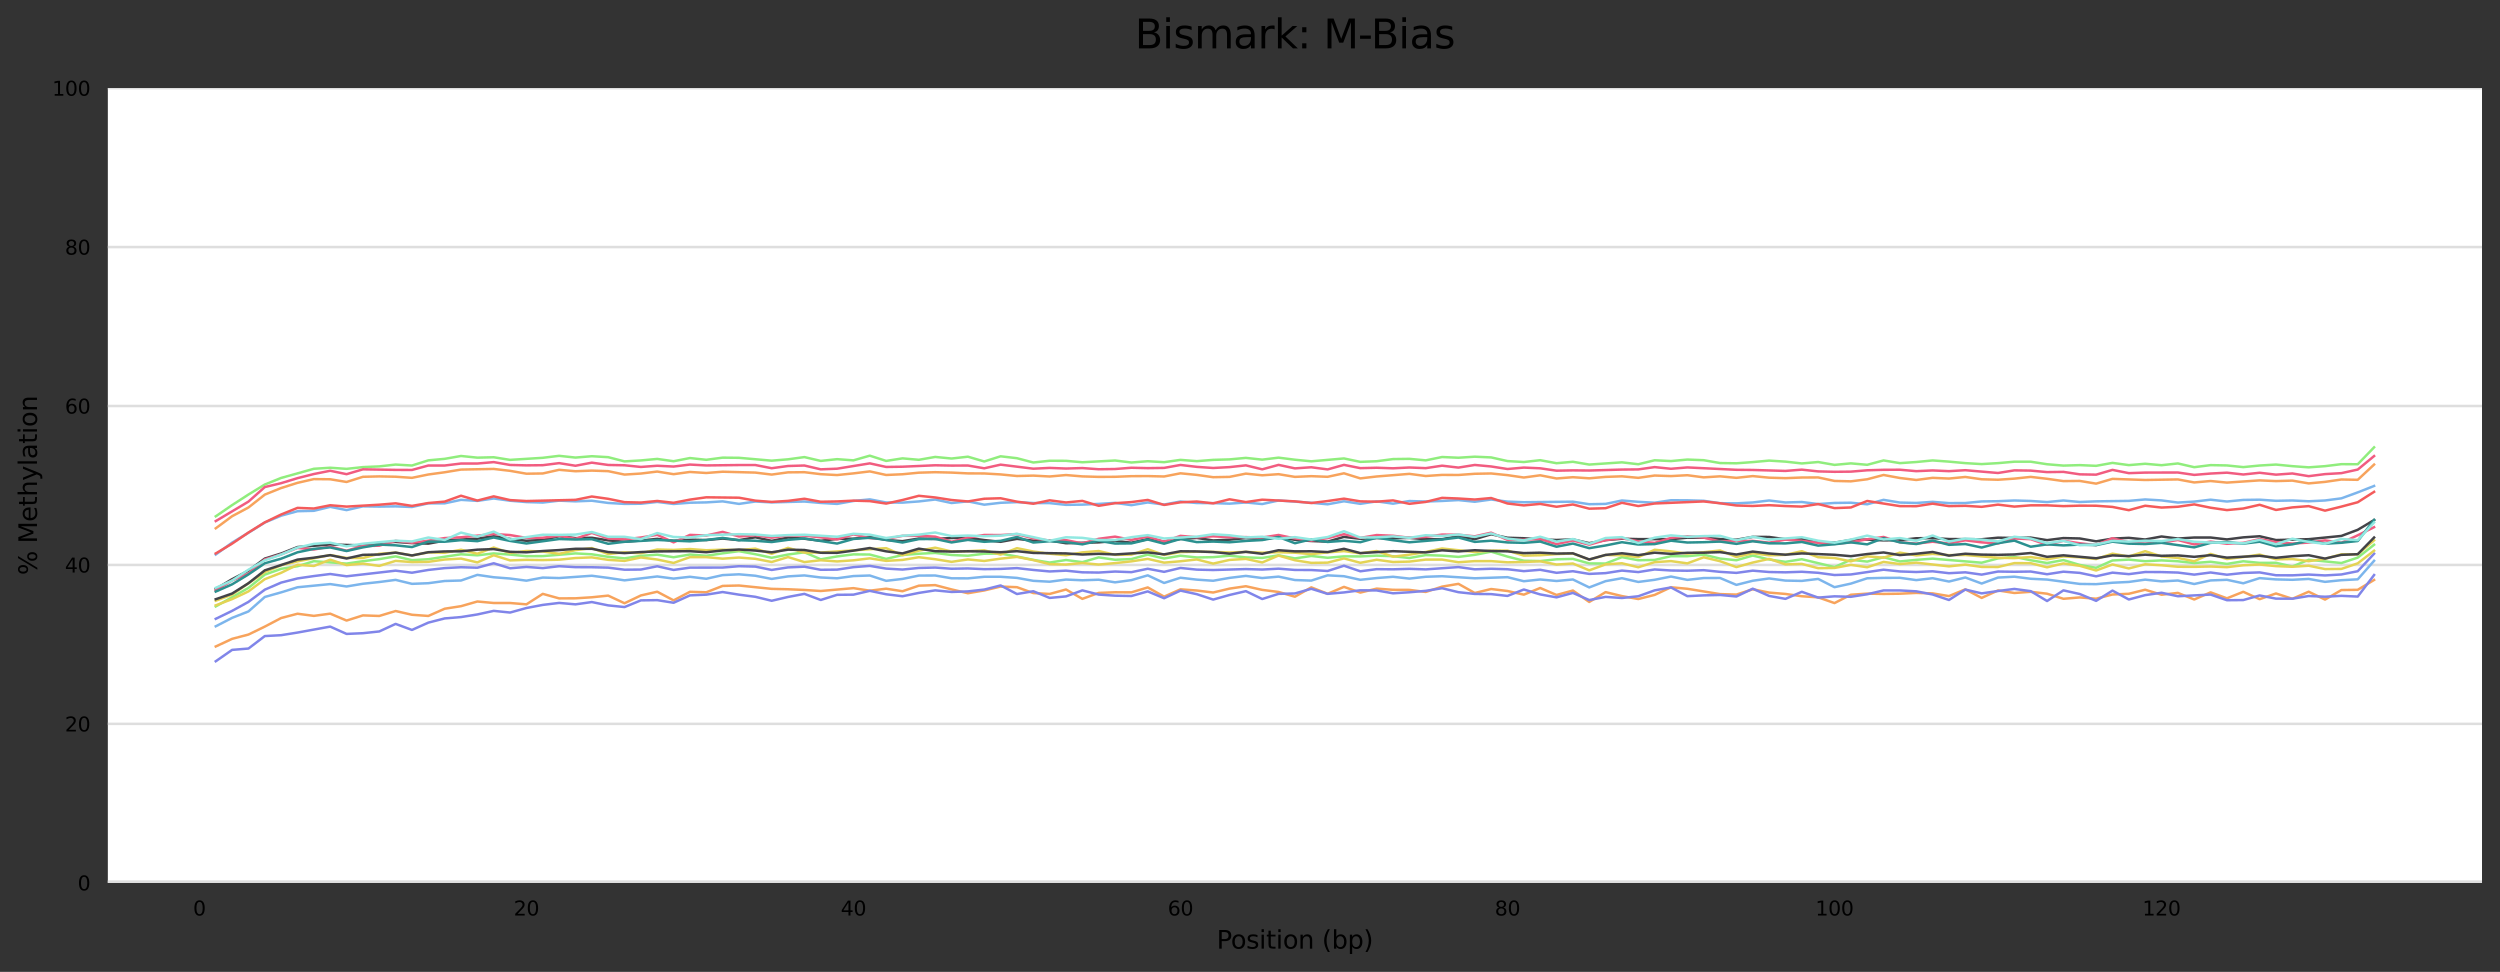 <?xml version="1.0" encoding="utf-8" standalone="no"?>
<!DOCTYPE svg PUBLIC "-//W3C//DTD SVG 1.1//EN"
  "http://www.w3.org/Graphics/SVG/1.1/DTD/svg11.dtd">
<svg xmlns:xlink="http://www.w3.org/1999/xlink" width="1000.278pt" height="388.845pt" viewBox="0 0 1000.278 388.845" xmlns="http://www.w3.org/2000/svg" version="1.1">
 <rect x="0" y="0" width="1000.278" height="388.845" fill="#333333" stroke="none"/>
 <defs>
  <style type="text/css">*{stroke-linejoin: round; stroke-linecap: butt}</style>
 </defs>
 <g id="figure_1">
  <g id="axes_1">
   <g id="patch_1">
    <path d="M 43.148 353.224 
L 993.078 353.224 
L 993.078 35.256 
L 43.148 35.256 
z
" style="fill: #ffffff"/>
   </g>
   <g id="matplotlib.axis_1">
    <g id="xtick_1">
     <g id="text_1">
      <!-- 0 -->
      <g transform="translate(77.24 366.303)scale(0.08 -0.08)">
       <defs>
        <path id="DejaVuSans-30" d="M 2034 4250 
Q 1547 4250 1301 3770 
Q 1056 3291 1056 2328 
Q 1056 1369 1301 889 
Q 1547 409 2034 409 
Q 2525 409 2770 889 
Q 3016 1369 3016 2328 
Q 3016 3291 2770 3770 
Q 2525 4250 2034 4250 
z
M 2034 4750 
Q 2819 4750 3233 4129 
Q 3647 3509 3647 2328 
Q 3647 1150 3233 529 
Q 2819 -91 2034 -91 
Q 1250 -91 836 529 
Q 422 1150 422 2328 
Q 422 3509 836 4129 
Q 1250 4750 2034 4750 
z
" transform="scale(0.016)"/>
       </defs>
       <use xlink:href="#DejaVuSans-30"/>
      </g>
     </g>
    </g>
    <g id="xtick_2">
     <g id="text_2">
      <!-- 20 -->
      <g transform="translate(205.539 366.303)scale(0.08 -0.08)">
       <defs>
        <path id="DejaVuSans-32" d="M 1228 531 
L 3431 531 
L 3431 0 
L 469 0 
L 469 531 
Q 828 903 1448 1529 
Q 2069 2156 2228 2338 
Q 2531 2678 2651 2914 
Q 2772 3150 2772 3378 
Q 2772 3750 2511 3984 
Q 2250 4219 1831 4219 
Q 1534 4219 1204 4116 
Q 875 4013 500 3803 
L 500 4441 
Q 881 4594 1212 4672 
Q 1544 4750 1819 4750 
Q 2544 4750 2975 4387 
Q 3406 4025 3406 3419 
Q 3406 3131 3298 2873 
Q 3191 2616 2906 2266 
Q 2828 2175 2409 1742 
Q 1991 1309 1228 531 
z
" transform="scale(0.016)"/>
       </defs>
       <use xlink:href="#DejaVuSans-32"/>
       <use xlink:href="#DejaVuSans-30" x="63.623"/>
      </g>
     </g>
    </g>
    <g id="xtick_3">
     <g id="text_3">
      <!-- 40 -->
      <g transform="translate(336.383 366.303)scale(0.08 -0.08)">
       <defs>
        <path id="DejaVuSans-34" d="M 2419 4116 
L 825 1625 
L 2419 1625 
L 2419 4116 
z
M 2253 4666 
L 3047 4666 
L 3047 1625 
L 3713 1625 
L 3713 1100 
L 3047 1100 
L 3047 0 
L 2419 0 
L 2419 1100 
L 313 1100 
L 313 1709 
L 2253 4666 
z
" transform="scale(0.016)"/>
       </defs>
       <use xlink:href="#DejaVuSans-34"/>
       <use xlink:href="#DejaVuSans-30" x="63.623"/>
      </g>
     </g>
    </g>
    <g id="xtick_4">
     <g id="text_4">
      <!-- 60 -->
      <g transform="translate(467.228 366.303)scale(0.08 -0.08)">
       <defs>
        <path id="DejaVuSans-36" d="M 2113 2584 
Q 1688 2584 1439 2293 
Q 1191 2003 1191 1497 
Q 1191 994 1439 701 
Q 1688 409 2113 409 
Q 2538 409 2786 701 
Q 3034 994 3034 1497 
Q 3034 2003 2786 2293 
Q 2538 2584 2113 2584 
z
M 3366 4563 
L 3366 3988 
Q 3128 4100 2886 4159 
Q 2644 4219 2406 4219 
Q 1781 4219 1451 3797 
Q 1122 3375 1075 2522 
Q 1259 2794 1537 2939 
Q 1816 3084 2150 3084 
Q 2853 3084 3261 2657 
Q 3669 2231 3669 1497 
Q 3669 778 3244 343 
Q 2819 -91 2113 -91 
Q 1303 -91 875 529 
Q 447 1150 447 2328 
Q 447 3434 972 4092 
Q 1497 4750 2381 4750 
Q 2619 4750 2861 4703 
Q 3103 4656 3366 4563 
z
" transform="scale(0.016)"/>
       </defs>
       <use xlink:href="#DejaVuSans-36"/>
       <use xlink:href="#DejaVuSans-30" x="63.623"/>
      </g>
     </g>
    </g>
    <g id="xtick_5">
     <g id="text_5">
      <!-- 80 -->
      <g transform="translate(598.072 366.303)scale(0.08 -0.08)">
       <defs>
        <path id="DejaVuSans-38" d="M 2034 2216 
Q 1584 2216 1326 1975 
Q 1069 1734 1069 1313 
Q 1069 891 1326 650 
Q 1584 409 2034 409 
Q 2484 409 2743 651 
Q 3003 894 3003 1313 
Q 3003 1734 2745 1975 
Q 2488 2216 2034 2216 
z
M 1403 2484 
Q 997 2584 770 2862 
Q 544 3141 544 3541 
Q 544 4100 942 4425 
Q 1341 4750 2034 4750 
Q 2731 4750 3128 4425 
Q 3525 4100 3525 3541 
Q 3525 3141 3298 2862 
Q 3072 2584 2669 2484 
Q 3125 2378 3379 2068 
Q 3634 1759 3634 1313 
Q 3634 634 3220 271 
Q 2806 -91 2034 -91 
Q 1263 -91 848 271 
Q 434 634 434 1313 
Q 434 1759 690 2068 
Q 947 2378 1403 2484 
z
M 1172 3481 
Q 1172 3119 1398 2916 
Q 1625 2713 2034 2713 
Q 2441 2713 2670 2916 
Q 2900 3119 2900 3481 
Q 2900 3844 2670 4047 
Q 2441 4250 2034 4250 
Q 1625 4250 1398 4047 
Q 1172 3844 1172 3481 
z
" transform="scale(0.016)"/>
       </defs>
       <use xlink:href="#DejaVuSans-38"/>
       <use xlink:href="#DejaVuSans-30" x="63.623"/>
      </g>
     </g>
    </g>
    <g id="xtick_6">
     <g id="text_6">
      <!-- 100 -->
      <g transform="translate(726.371 366.303)scale(0.08 -0.08)">
       <defs>
        <path id="DejaVuSans-31" d="M 794 531 
L 1825 531 
L 1825 4091 
L 703 3866 
L 703 4441 
L 1819 4666 
L 2450 4666 
L 2450 531 
L 3481 531 
L 3481 0 
L 794 0 
L 794 531 
z
" transform="scale(0.016)"/>
       </defs>
       <use xlink:href="#DejaVuSans-31"/>
       <use xlink:href="#DejaVuSans-30" x="63.623"/>
       <use xlink:href="#DejaVuSans-30" x="127.246"/>
      </g>
     </g>
    </g>
    <g id="xtick_7">
     <g id="text_7">
      <!-- 120 -->
      <g transform="translate(857.216 366.303)scale(0.08 -0.08)">
       <use xlink:href="#DejaVuSans-31"/>
       <use xlink:href="#DejaVuSans-32" x="63.623"/>
       <use xlink:href="#DejaVuSans-30" x="127.246"/>
      </g>
     </g>
    </g>
    <g id="text_8">
     <!-- Position (bp) -->
     <g transform="translate(486.81 379.565)scale(0.1 -0.1)">
      <defs>
       <path id="DejaVuSans-50" d="M 1259 4147 
L 1259 2394 
L 2053 2394 
Q 2494 2394 2734 2622 
Q 2975 2850 2975 3272 
Q 2975 3691 2734 3919 
Q 2494 4147 2053 4147 
L 1259 4147 
z
M 628 4666 
L 2053 4666 
Q 2838 4666 3239 4311 
Q 3641 3956 3641 3272 
Q 3641 2581 3239 2228 
Q 2838 1875 2053 1875 
L 1259 1875 
L 1259 0 
L 628 0 
L 628 4666 
z
" transform="scale(0.016)"/>
       <path id="DejaVuSans-6f" d="M 1959 3097 
Q 1497 3097 1228 2736 
Q 959 2375 959 1747 
Q 959 1119 1226 758 
Q 1494 397 1959 397 
Q 2419 397 2687 759 
Q 2956 1122 2956 1747 
Q 2956 2369 2687 2733 
Q 2419 3097 1959 3097 
z
M 1959 3584 
Q 2709 3584 3137 3096 
Q 3566 2609 3566 1747 
Q 3566 888 3137 398 
Q 2709 -91 1959 -91 
Q 1206 -91 779 398 
Q 353 888 353 1747 
Q 353 2609 779 3096 
Q 1206 3584 1959 3584 
z
" transform="scale(0.016)"/>
       <path id="DejaVuSans-73" d="M 2834 3397 
L 2834 2853 
Q 2591 2978 2328 3040 
Q 2066 3103 1784 3103 
Q 1356 3103 1142 2972 
Q 928 2841 928 2578 
Q 928 2378 1081 2264 
Q 1234 2150 1697 2047 
L 1894 2003 
Q 2506 1872 2764 1633 
Q 3022 1394 3022 966 
Q 3022 478 2636 193 
Q 2250 -91 1575 -91 
Q 1294 -91 989 -36 
Q 684 19 347 128 
L 347 722 
Q 666 556 975 473 
Q 1284 391 1588 391 
Q 1994 391 2212 530 
Q 2431 669 2431 922 
Q 2431 1156 2273 1281 
Q 2116 1406 1581 1522 
L 1381 1569 
Q 847 1681 609 1914 
Q 372 2147 372 2553 
Q 372 3047 722 3315 
Q 1072 3584 1716 3584 
Q 2034 3584 2315 3537 
Q 2597 3491 2834 3397 
z
" transform="scale(0.016)"/>
       <path id="DejaVuSans-69" d="M 603 3500 
L 1178 3500 
L 1178 0 
L 603 0 
L 603 3500 
z
M 603 4863 
L 1178 4863 
L 1178 4134 
L 603 4134 
L 603 4863 
z
" transform="scale(0.016)"/>
       <path id="DejaVuSans-74" d="M 1172 4494 
L 1172 3500 
L 2356 3500 
L 2356 3053 
L 1172 3053 
L 1172 1153 
Q 1172 725 1289 603 
Q 1406 481 1766 481 
L 2356 481 
L 2356 0 
L 1766 0 
Q 1100 0 847 248 
Q 594 497 594 1153 
L 594 3053 
L 172 3053 
L 172 3500 
L 594 3500 
L 594 4494 
L 1172 4494 
z
" transform="scale(0.016)"/>
       <path id="DejaVuSans-6e" d="M 3513 2113 
L 3513 0 
L 2938 0 
L 2938 2094 
Q 2938 2591 2744 2837 
Q 2550 3084 2163 3084 
Q 1697 3084 1428 2787 
Q 1159 2491 1159 1978 
L 1159 0 
L 581 0 
L 581 3500 
L 1159 3500 
L 1159 2956 
Q 1366 3272 1645 3428 
Q 1925 3584 2291 3584 
Q 2894 3584 3203 3211 
Q 3513 2838 3513 2113 
z
" transform="scale(0.016)"/>
       <path id="DejaVuSans-20" transform="scale(0.016)"/>
       <path id="DejaVuSans-28" d="M 1984 4856 
Q 1566 4138 1362 3434 
Q 1159 2731 1159 2009 
Q 1159 1288 1364 580 
Q 1569 -128 1984 -844 
L 1484 -844 
Q 1016 -109 783 600 
Q 550 1309 550 2009 
Q 550 2706 781 3412 
Q 1013 4119 1484 4856 
L 1984 4856 
z
" transform="scale(0.016)"/>
       <path id="DejaVuSans-62" d="M 3116 1747 
Q 3116 2381 2855 2742 
Q 2594 3103 2138 3103 
Q 1681 3103 1420 2742 
Q 1159 2381 1159 1747 
Q 1159 1113 1420 752 
Q 1681 391 2138 391 
Q 2594 391 2855 752 
Q 3116 1113 3116 1747 
z
M 1159 2969 
Q 1341 3281 1617 3432 
Q 1894 3584 2278 3584 
Q 2916 3584 3314 3078 
Q 3713 2572 3713 1747 
Q 3713 922 3314 415 
Q 2916 -91 2278 -91 
Q 1894 -91 1617 61 
Q 1341 213 1159 525 
L 1159 0 
L 581 0 
L 581 4863 
L 1159 4863 
L 1159 2969 
z
" transform="scale(0.016)"/>
       <path id="DejaVuSans-70" d="M 1159 525 
L 1159 -1331 
L 581 -1331 
L 581 3500 
L 1159 3500 
L 1159 2969 
Q 1341 3281 1617 3432 
Q 1894 3584 2278 3584 
Q 2916 3584 3314 3078 
Q 3713 2572 3713 1747 
Q 3713 922 3314 415 
Q 2916 -91 2278 -91 
Q 1894 -91 1617 61 
Q 1341 213 1159 525 
z
M 3116 1747 
Q 3116 2381 2855 2742 
Q 2594 3103 2138 3103 
Q 1681 3103 1420 2742 
Q 1159 2381 1159 1747 
Q 1159 1113 1420 752 
Q 1681 391 2138 391 
Q 2594 391 2855 752 
Q 3116 1113 3116 1747 
z
" transform="scale(0.016)"/>
       <path id="DejaVuSans-29" d="M 513 4856 
L 1013 4856 
Q 1481 4119 1714 3412 
Q 1947 2706 1947 2009 
Q 1947 1309 1714 600 
Q 1481 -109 1013 -844 
L 513 -844 
Q 928 -128 1133 580 
Q 1338 1288 1338 2009 
Q 1338 2731 1133 3434 
Q 928 4138 513 4856 
z
" transform="scale(0.016)"/>
      </defs>
      <use xlink:href="#DejaVuSans-50"/>
      <use xlink:href="#DejaVuSans-6f" x="56.678"/>
      <use xlink:href="#DejaVuSans-73" x="117.859"/>
      <use xlink:href="#DejaVuSans-69" x="169.959"/>
      <use xlink:href="#DejaVuSans-74" x="197.742"/>
      <use xlink:href="#DejaVuSans-69" x="236.951"/>
      <use xlink:href="#DejaVuSans-6f" x="264.734"/>
      <use xlink:href="#DejaVuSans-6e" x="325.916"/>
      <use xlink:href="#DejaVuSans-20" x="389.295"/>
      <use xlink:href="#DejaVuSans-28" x="421.082"/>
      <use xlink:href="#DejaVuSans-62" x="460.096"/>
      <use xlink:href="#DejaVuSans-70" x="523.572"/>
      <use xlink:href="#DejaVuSans-29" x="587.049"/>
     </g>
    </g>
   </g>
   <g id="matplotlib.axis_2">
    <g id="ytick_1">
     <g id="line2d_1">
      <path d="M 43.148 353.224 
L 993.078 353.224 
" clip-path="url(#p3626b0d7b7)" style="fill: none; stroke: #dedede; stroke-linecap: square"/>
     </g>
     <g id="text_9">
      <!-- 0 -->
      <g transform="translate(31.058 356.263)scale(0.08 -0.08)">
       <use xlink:href="#DejaVuSans-30"/>
      </g>
     </g>
    </g>
    <g id="ytick_2">
     <g id="line2d_2">
      <path d="M 43.148 289.63 
L 993.078 289.63 
" clip-path="url(#p3626b0d7b7)" style="fill: none; stroke: #dedede; stroke-linecap: square"/>
     </g>
     <g id="text_10">
      <!-- 20 -->
      <g transform="translate(25.968 292.67)scale(0.08 -0.08)">
       <use xlink:href="#DejaVuSans-32"/>
       <use xlink:href="#DejaVuSans-30" x="63.623"/>
      </g>
     </g>
    </g>
    <g id="ytick_3">
     <g id="line2d_3">
      <path d="M 43.148 226.037 
L 993.078 226.037 
" clip-path="url(#p3626b0d7b7)" style="fill: none; stroke: #dedede; stroke-linecap: square"/>
     </g>
     <g id="text_11">
      <!-- 40 -->
      <g transform="translate(25.968 229.076)scale(0.08 -0.08)">
       <use xlink:href="#DejaVuSans-34"/>
       <use xlink:href="#DejaVuSans-30" x="63.623"/>
      </g>
     </g>
    </g>
    <g id="ytick_4">
     <g id="line2d_4">
      <path d="M 43.148 162.443 
L 993.078 162.443 
" clip-path="url(#p3626b0d7b7)" style="fill: none; stroke: #dedede; stroke-linecap: square"/>
     </g>
     <g id="text_12">
      <!-- 60 -->
      <g transform="translate(25.968 165.482)scale(0.08 -0.08)">
       <use xlink:href="#DejaVuSans-36"/>
       <use xlink:href="#DejaVuSans-30" x="63.623"/>
      </g>
     </g>
    </g>
    <g id="ytick_5">
     <g id="line2d_5">
      <path d="M 43.148 98.85 
L 993.078 98.85 
" clip-path="url(#p3626b0d7b7)" style="fill: none; stroke: #dedede; stroke-linecap: square"/>
     </g>
     <g id="text_13">
      <!-- 80 -->
      <g transform="translate(25.968 101.889)scale(0.08 -0.08)">
       <use xlink:href="#DejaVuSans-38"/>
       <use xlink:href="#DejaVuSans-30" x="63.623"/>
      </g>
     </g>
    </g>
    <g id="ytick_6">
     <g id="line2d_6">
      <path d="M 43.148 35.256 
L 993.078 35.256 
" clip-path="url(#p3626b0d7b7)" style="fill: none; stroke: #dedede; stroke-linecap: square"/>
     </g>
     <g id="text_14">
      <!-- 100 -->
      <g transform="translate(20.878 38.295)scale(0.08 -0.08)">
       <use xlink:href="#DejaVuSans-31"/>
       <use xlink:href="#DejaVuSans-30" x="63.623"/>
       <use xlink:href="#DejaVuSans-30" x="127.246"/>
      </g>
     </g>
    </g>
    <g id="text_15">
     <!-- % Methylation -->
     <g transform="translate(14.798 230.089)rotate(-90)scale(0.1 -0.1)">
      <defs>
       <path id="DejaVuSans-25" d="M 4653 2053 
Q 4381 2053 4226 1822 
Q 4072 1591 4072 1178 
Q 4072 772 4226 539 
Q 4381 306 4653 306 
Q 4919 306 5073 539 
Q 5228 772 5228 1178 
Q 5228 1588 5073 1820 
Q 4919 2053 4653 2053 
z
M 4653 2450 
Q 5147 2450 5437 2106 
Q 5728 1763 5728 1178 
Q 5728 594 5436 251 
Q 5144 -91 4653 -91 
Q 4153 -91 3862 251 
Q 3572 594 3572 1178 
Q 3572 1766 3864 2108 
Q 4156 2450 4653 2450 
z
M 1428 4353 
Q 1159 4353 1004 4120 
Q 850 3888 850 3481 
Q 850 3069 1003 2837 
Q 1156 2606 1428 2606 
Q 1700 2606 1854 2837 
Q 2009 3069 2009 3481 
Q 2009 3884 1853 4118 
Q 1697 4353 1428 4353 
z
M 4250 4750 
L 4750 4750 
L 1831 -91 
L 1331 -91 
L 4250 4750 
z
M 1428 4750 
Q 1922 4750 2215 4408 
Q 2509 4066 2509 3481 
Q 2509 2891 2217 2550 
Q 1925 2209 1428 2209 
Q 931 2209 642 2551 
Q 353 2894 353 3481 
Q 353 4063 643 4406 
Q 934 4750 1428 4750 
z
" transform="scale(0.016)"/>
       <path id="DejaVuSans-4d" d="M 628 4666 
L 1569 4666 
L 2759 1491 
L 3956 4666 
L 4897 4666 
L 4897 0 
L 4281 0 
L 4281 4097 
L 3078 897 
L 2444 897 
L 1241 4097 
L 1241 0 
L 628 0 
L 628 4666 
z
" transform="scale(0.016)"/>
       <path id="DejaVuSans-65" d="M 3597 1894 
L 3597 1613 
L 953 1613 
Q 991 1019 1311 708 
Q 1631 397 2203 397 
Q 2534 397 2845 478 
Q 3156 559 3463 722 
L 3463 178 
Q 3153 47 2828 -22 
Q 2503 -91 2169 -91 
Q 1331 -91 842 396 
Q 353 884 353 1716 
Q 353 2575 817 3079 
Q 1281 3584 2069 3584 
Q 2775 3584 3186 3129 
Q 3597 2675 3597 1894 
z
M 3022 2063 
Q 3016 2534 2758 2815 
Q 2500 3097 2075 3097 
Q 1594 3097 1305 2825 
Q 1016 2553 972 2059 
L 3022 2063 
z
" transform="scale(0.016)"/>
       <path id="DejaVuSans-68" d="M 3513 2113 
L 3513 0 
L 2938 0 
L 2938 2094 
Q 2938 2591 2744 2837 
Q 2550 3084 2163 3084 
Q 1697 3084 1428 2787 
Q 1159 2491 1159 1978 
L 1159 0 
L 581 0 
L 581 4863 
L 1159 4863 
L 1159 2956 
Q 1366 3272 1645 3428 
Q 1925 3584 2291 3584 
Q 2894 3584 3203 3211 
Q 3513 2838 3513 2113 
z
" transform="scale(0.016)"/>
       <path id="DejaVuSans-79" d="M 2059 -325 
Q 1816 -950 1584 -1140 
Q 1353 -1331 966 -1331 
L 506 -1331 
L 506 -850 
L 844 -850 
Q 1081 -850 1212 -737 
Q 1344 -625 1503 -206 
L 1606 56 
L 191 3500 
L 800 3500 
L 1894 763 
L 2988 3500 
L 3597 3500 
L 2059 -325 
z
" transform="scale(0.016)"/>
       <path id="DejaVuSans-6c" d="M 603 4863 
L 1178 4863 
L 1178 0 
L 603 0 
L 603 4863 
z
" transform="scale(0.016)"/>
       <path id="DejaVuSans-61" d="M 2194 1759 
Q 1497 1759 1228 1600 
Q 959 1441 959 1056 
Q 959 750 1161 570 
Q 1363 391 1709 391 
Q 2188 391 2477 730 
Q 2766 1069 2766 1631 
L 2766 1759 
L 2194 1759 
z
M 3341 1997 
L 3341 0 
L 2766 0 
L 2766 531 
Q 2569 213 2275 61 
Q 1981 -91 1556 -91 
Q 1019 -91 701 211 
Q 384 513 384 1019 
Q 384 1609 779 1909 
Q 1175 2209 1959 2209 
L 2766 2209 
L 2766 2266 
Q 2766 2663 2505 2880 
Q 2244 3097 1772 3097 
Q 1472 3097 1187 3025 
Q 903 2953 641 2809 
L 641 3341 
Q 956 3463 1253 3523 
Q 1550 3584 1831 3584 
Q 2591 3584 2966 3190 
Q 3341 2797 3341 1997 
z
" transform="scale(0.016)"/>
      </defs>
      <use xlink:href="#DejaVuSans-25"/>
      <use xlink:href="#DejaVuSans-20" x="95.02"/>
      <use xlink:href="#DejaVuSans-4d" x="126.807"/>
      <use xlink:href="#DejaVuSans-65" x="213.086"/>
      <use xlink:href="#DejaVuSans-74" x="274.609"/>
      <use xlink:href="#DejaVuSans-68" x="313.818"/>
      <use xlink:href="#DejaVuSans-79" x="377.197"/>
      <use xlink:href="#DejaVuSans-6c" x="436.377"/>
      <use xlink:href="#DejaVuSans-61" x="464.16"/>
      <use xlink:href="#DejaVuSans-74" x="525.439"/>
      <use xlink:href="#DejaVuSans-69" x="564.648"/>
      <use xlink:href="#DejaVuSans-6f" x="592.432"/>
      <use xlink:href="#DejaVuSans-6e" x="653.613"/>
     </g>
    </g>
   </g>
   <g id="line2d_7">
    <path d="M 86.327 221.871 
L 92.869 217.102 
L 99.411 213.159 
L 105.953 209.057 
L 112.496 206.323 
L 119.038 204.542 
L 125.58 204.383 
L 132.122 202.793 
L 138.665 204.097 
L 145.207 202.602 
L 151.749 202.698 
L 158.291 202.602 
L 164.833 202.857 
L 171.376 201.394 
L 177.918 201.394 
L 184.46 199.995 
L 191.002 200.408 
L 197.544 199.455 
L 204.087 200.345 
L 210.629 200.885 
L 217.171 201.076 
L 223.713 200.313 
L 230.256 200.599 
L 236.798 200.345 
L 243.34 201.235 
L 249.882 201.617 
L 256.424 201.553 
L 262.967 200.822 
L 269.509 201.649 
L 276.051 201.14 
L 282.593 201.013 
L 289.136 200.599 
L 295.678 201.617 
L 302.22 200.663 
L 308.762 201.013 
L 321.847 200.663 
L 328.389 201.235 
L 334.931 201.617 
L 341.473 200.44 
L 348.015 199.804 
L 354.558 201.044 
L 361.1 201.108 
L 367.642 200.631 
L 374.184 199.868 
L 380.727 201.267 
L 387.269 200.599 
L 393.811 201.935 
L 400.353 201.172 
L 406.895 200.917 
L 413.438 201.267 
L 419.98 201.299 
L 426.522 201.998 
L 433.064 201.903 
L 439.607 201.617 
L 446.149 201.203 
L 452.691 202.126 
L 459.233 201.044 
L 465.775 201.871 
L 472.318 200.663 
L 478.86 201.267 
L 485.402 201.299 
L 491.944 201.521 
L 498.486 201.044 
L 505.029 201.68 
L 511.571 200.249 
L 524.655 201.172 
L 531.198 201.776 
L 537.74 200.567 
L 544.282 201.585 
L 550.824 200.599 
L 557.366 201.521 
L 563.909 200.472 
L 570.451 200.663 
L 576.993 200.44 
L 583.535 200.091 
L 590.078 200.758 
L 596.62 199.868 
L 603.162 200.695 
L 609.704 200.949 
L 629.331 200.726 
L 635.873 201.744 
L 642.415 201.617 
L 648.957 200.249 
L 655.5 200.79 
L 662.042 201.14 
L 668.584 200.154 
L 675.126 200.186 
L 681.669 200.377 
L 688.211 201.331 
L 694.753 201.394 
L 701.295 201.044 
L 707.837 200.249 
L 714.38 201.044 
L 720.922 200.854 
L 727.464 201.68 
L 734.006 201.235 
L 740.549 201.14 
L 747.091 201.776 
L 753.633 199.995 
L 760.175 201.076 
L 766.717 201.235 
L 773.26 200.79 
L 779.802 201.299 
L 786.344 201.267 
L 792.886 200.631 
L 799.428 200.536 
L 805.971 200.249 
L 812.513 200.44 
L 819.055 200.885 
L 825.597 200.249 
L 832.14 200.854 
L 838.682 200.599 
L 851.766 200.408 
L 858.308 199.836 
L 864.851 200.218 
L 871.393 201.076 
L 877.935 200.695 
L 884.477 199.932 
L 891.02 200.663 
L 897.562 200.027 
L 904.104 199.932 
L 910.646 200.377 
L 917.188 200.249 
L 923.731 200.567 
L 930.273 200.249 
L 936.815 199.391 
L 943.357 197.006 
L 949.899 194.431 
L 949.899 194.431 
" clip-path="url(#p3626b0d7b7)" style="fill: none; stroke: #7cb5ec; stroke-linecap: square"/>
   </g>
   <g id="line2d_8">
    <path d="M 86.327 235.671 
L 92.869 231.728 
L 99.411 228.326 
L 105.953 223.493 
L 112.496 221.458 
L 119.038 218.882 
L 132.122 217.865 
L 145.207 218.215 
L 151.749 217.197 
L 158.291 216.816 
L 164.833 217.293 
L 171.376 217.515 
L 177.918 216.307 
L 184.46 215.862 
L 191.002 215.544 
L 197.544 214.558 
L 204.087 215.639 
L 210.629 216.37 
L 217.171 216.053 
L 223.713 214.526 
L 230.256 215.321 
L 236.798 215.162 
L 243.34 216.211 
L 249.882 216.752 
L 256.424 216.275 
L 262.967 215.607 
L 269.509 216.402 
L 276.051 215.925 
L 282.593 216.084 
L 289.136 215.48 
L 295.678 216.116 
L 302.22 214.971 
L 308.762 216.402 
L 315.304 215.067 
L 321.847 215.544 
L 328.389 216.37 
L 334.931 215.607 
L 341.473 215.544 
L 348.015 214.812 
L 354.558 216.053 
L 361.1 216.529 
L 367.642 215.48 
L 374.184 215.639 
L 380.727 215.258 
L 387.269 215.194 
L 393.811 216.084 
L 400.353 216.784 
L 406.895 215.607 
L 413.438 216.339 
L 419.98 216.275 
L 426.522 217.356 
L 439.607 217.006 
L 446.149 216.434 
L 452.691 217.134 
L 459.233 215.703 
L 465.775 216.72 
L 472.318 215.671 
L 478.86 215.226 
L 485.402 216.243 
L 491.944 215.925 
L 498.486 215.289 
L 505.029 215.798 
L 511.571 214.908 
L 518.113 215.989 
L 524.655 216.466 
L 531.198 216.72 
L 537.74 214.812 
L 544.282 215.576 
L 550.824 215.289 
L 557.366 215.353 
L 563.909 215.226 
L 570.451 215.735 
L 576.993 215.735 
L 583.535 214.494 
L 590.078 215.735 
L 596.62 213.763 
L 603.162 215.162 
L 609.704 215.353 
L 616.246 215.83 
L 622.789 216.053 
L 629.331 215.83 
L 635.873 217.324 
L 642.415 216.116 
L 648.957 215.544 
L 655.5 215.703 
L 668.584 215.735 
L 675.126 215.13 
L 681.669 215.13 
L 688.211 215.671 
L 694.753 215.957 
L 701.295 214.812 
L 707.837 214.844 
L 714.38 215.766 
L 720.922 215.512 
L 727.464 216.911 
L 734.006 217.134 
L 740.549 216.053 
L 747.091 215.894 
L 753.633 216.211 
L 760.175 216.116 
L 766.717 215.353 
L 773.26 215.321 
L 779.802 215.671 
L 792.886 215.766 
L 799.428 215.13 
L 805.971 215.258 
L 812.513 215.099 
L 819.055 216.116 
L 825.597 215.289 
L 832.14 215.448 
L 838.682 216.593 
L 845.224 215.512 
L 851.766 215.194 
L 858.308 215.862 
L 864.851 214.653 
L 871.393 215.48 
L 877.935 215.067 
L 884.477 215.067 
L 891.02 215.83 
L 897.562 215.003 
L 904.104 214.558 
L 910.646 216.084 
L 923.731 215.735 
L 936.815 214.431 
L 943.357 211.983 
L 949.899 208.072 
L 949.899 208.072 
" clip-path="url(#p3626b0d7b7)" style="fill: none; stroke: #434348; stroke-linecap: square"/>
   </g>
   <g id="line2d_9">
    <path d="M 86.327 242.635 
L 99.411 235.226 
L 105.953 229.916 
L 112.496 227.595 
L 119.038 226.545 
L 125.58 224.542 
L 138.665 225.496 
L 145.207 224.542 
L 151.749 223.716 
L 158.291 222.603 
L 164.833 224.129 
L 171.376 223.747 
L 184.46 221.776 
L 191.002 222.189 
L 197.544 221.426 
L 204.087 221.903 
L 210.629 222.539 
L 217.171 222.507 
L 230.256 221.426 
L 236.798 221.776 
L 243.34 222.793 
L 249.882 223.398 
L 256.424 222.412 
L 262.967 221.935 
L 269.509 222.952 
L 276.051 221.871 
L 282.593 222.38 
L 289.136 221.394 
L 295.678 220.536 
L 302.22 221.744 
L 308.762 223.175 
L 315.304 221.871 
L 321.847 220.981 
L 328.389 223.779 
L 334.931 222.634 
L 341.473 221.808 
L 348.015 221.871 
L 354.558 223.62 
L 361.1 222.062 
L 367.642 221.553 
L 374.184 221.235 
L 380.727 222.062 
L 387.269 222.348 
L 393.811 221.553 
L 400.353 221.49 
L 406.895 222.666 
L 413.438 224.002 
L 419.98 225.083 
L 426.522 224.065 
L 433.064 224.924 
L 439.607 223.016 
L 446.149 223.97 
L 452.691 223.684 
L 459.233 221.903 
L 465.775 223.461 
L 472.318 222.348 
L 478.86 223.048 
L 485.402 222.921 
L 491.944 222.348 
L 498.486 223.016 
L 505.029 223.239 
L 511.571 222.189 
L 518.113 223.429 
L 524.655 222.444 
L 531.198 223.175 
L 537.74 222.603 
L 544.282 222.634 
L 550.824 222.316 
L 557.366 222.539 
L 563.909 223.27 
L 570.451 222.094 
L 576.993 222.316 
L 583.535 222.825 
L 590.078 221.999 
L 596.62 220.727 
L 603.162 222.698 
L 609.704 224.351 
L 616.246 224.479 
L 622.789 223.779 
L 629.331 223.62 
L 635.873 225.433 
L 642.415 225.464 
L 648.957 222.921 
L 655.5 224.161 
L 662.042 224.034 
L 668.584 222.539 
L 675.126 222.539 
L 681.669 221.935 
L 688.211 223.493 
L 694.753 224.161 
L 701.295 222.285 
L 707.837 223.843 
L 714.38 224.797 
L 720.922 223.747 
L 734.006 226.895 
L 740.549 223.97 
L 747.091 224.701 
L 753.633 222.952 
L 760.175 224.638 
L 766.717 224.002 
L 773.26 223.525 
L 792.886 225.146 
L 799.428 223.429 
L 805.971 222.793 
L 812.513 224.161 
L 819.055 225.274 
L 825.597 224.097 
L 832.14 226.037 
L 838.682 227.181 
L 845.224 224.256 
L 851.766 223.906 
L 858.308 224.542 
L 864.851 224.224 
L 871.393 224.574 
L 877.935 225.274 
L 884.477 224.765 
L 891.02 225.623 
L 897.562 224.574 
L 904.104 225.21 
L 910.646 225.178 
L 917.188 226.673 
L 923.731 223.97 
L 936.815 225.274 
L 943.357 223.111 
L 949.899 217.96 
L 949.899 217.96 
" clip-path="url(#p3626b0d7b7)" style="fill: none; stroke: #90ed7d; stroke-linecap: square"/>
   </g>
   <g id="line2d_10">
    <path d="M 86.327 258.66 
L 92.869 255.608 
L 99.411 253.891 
L 105.953 250.711 
L 112.496 247.277 
L 119.038 245.56 
L 125.58 246.418 
L 132.122 245.528 
L 138.665 248.294 
L 145.207 246.228 
L 151.749 246.45 
L 158.291 244.479 
L 164.833 245.973 
L 171.376 246.45 
L 177.918 243.557 
L 184.46 242.539 
L 191.002 240.663 
L 197.544 241.267 
L 204.087 241.267 
L 210.629 241.808 
L 217.171 237.611 
L 223.713 239.423 
L 230.256 239.391 
L 236.798 238.978 
L 243.34 238.31 
L 249.882 241.363 
L 256.424 238.247 
L 262.967 236.752 
L 269.509 240.218 
L 276.051 236.784 
L 282.593 236.975 
L 289.136 234.431 
L 295.678 234.272 
L 308.762 235.608 
L 315.304 235.767 
L 321.847 236.053 
L 328.389 236.466 
L 341.473 235.321 
L 348.015 236.339 
L 354.558 235.544 
L 361.1 236.561 
L 367.642 234.336 
L 374.184 234.113 
L 380.727 235.83 
L 387.269 237.356 
L 393.811 236.243 
L 400.353 234.685 
L 406.895 234.94 
L 413.438 237.293 
L 419.98 237.643 
L 426.522 235.862 
L 433.064 239.614 
L 439.607 237.229 
L 446.149 236.975 
L 452.691 237.007 
L 459.233 235.035 
L 465.775 238.724 
L 472.318 235.798 
L 478.86 236.275 
L 485.402 237.07 
L 491.944 235.512 
L 498.486 234.558 
L 505.029 236.021 
L 511.571 236.848 
L 518.113 238.755 
L 524.655 235.003 
L 531.198 237.579 
L 537.74 234.813 
L 544.282 237.102 
L 550.824 235.512 
L 557.366 235.989 
L 563.909 236.021 
L 570.451 236.848 
L 576.993 234.717 
L 583.535 233.604 
L 590.078 237.261 
L 596.62 235.671 
L 603.162 236.466 
L 609.704 237.929 
L 616.246 235.258 
L 622.789 238.056 
L 629.331 236.275 
L 635.873 240.854 
L 642.415 236.911 
L 648.957 238.501 
L 655.5 239.678 
L 662.042 238.024 
L 668.584 234.972 
L 675.126 235.576 
L 688.211 237.706 
L 694.753 237.897 
L 701.295 235.767 
L 707.837 237.102 
L 714.38 237.643 
L 720.922 238.565 
L 727.464 239.01 
L 734.006 241.299 
L 740.549 237.96 
L 747.091 237.515 
L 753.633 237.643 
L 760.175 237.547 
L 766.717 237.229 
L 773.26 237.42 
L 779.802 238.501 
L 786.344 235.798 
L 792.886 239.232 
L 799.428 236.243 
L 805.971 237.261 
L 812.513 236.784 
L 819.055 237.547 
L 825.597 239.582 
L 832.14 239.042 
L 838.682 239.55 
L 845.224 237.865 
L 851.766 237.579 
L 858.308 235.957 
L 864.851 237.96 
L 871.393 237.229 
L 877.935 239.868 
L 884.477 237.007 
L 891.02 239.391 
L 897.562 236.784 
L 904.104 239.741 
L 910.646 237.452 
L 917.188 239.582 
L 923.731 236.752 
L 930.273 239.9 
L 936.815 236.084 
L 943.357 235.989 
L 949.899 232.046 
L 949.899 232.046 
" clip-path="url(#p3626b0d7b7)" style="fill: none; stroke: #f7a35c; stroke-linecap: square"/>
   </g>
   <g id="line2d_11">
    <path d="M 86.327 264.574 
L 92.869 260.027 
L 99.411 259.487 
L 105.953 254.495 
L 112.496 254.145 
L 119.038 253.096 
L 132.122 250.711 
L 138.665 253.636 
L 145.207 253.35 
L 151.749 252.651 
L 158.291 249.63 
L 164.833 252.046 
L 171.376 249.121 
L 177.918 247.436 
L 184.46 246.895 
L 191.002 245.846 
L 197.544 244.415 
L 204.087 245.083 
L 210.629 243.271 
L 217.171 242.03 
L 223.713 241.236 
L 230.256 241.808 
L 236.798 240.886 
L 243.34 242.221 
L 249.882 242.889 
L 256.424 240.218 
L 262.967 240.123 
L 269.509 241.172 
L 276.051 238.215 
L 282.593 237.929 
L 289.136 236.879 
L 295.678 237.929 
L 302.22 238.787 
L 308.762 240.377 
L 315.304 238.851 
L 321.847 237.611 
L 328.389 240.059 
L 334.931 237.992 
L 341.473 237.929 
L 348.015 236.402 
L 354.558 237.77 
L 361.1 238.565 
L 367.642 237.229 
L 374.184 236.212 
L 380.727 236.848 
L 387.269 236.625 
L 393.811 235.894 
L 400.353 234.24 
L 406.895 237.674 
L 413.438 236.561 
L 419.98 239.232 
L 426.522 238.628 
L 433.064 236.212 
L 439.607 237.897 
L 446.149 238.342 
L 452.691 238.469 
L 459.233 236.625 
L 465.775 239.36 
L 472.318 236.307 
L 478.86 237.738 
L 485.402 239.9 
L 491.944 238.056 
L 498.486 236.53 
L 505.029 239.678 
L 511.571 237.611 
L 518.113 237.452 
L 524.655 235.576 
L 531.198 237.611 
L 537.74 237.038 
L 544.282 236.18 
L 550.824 236.243 
L 557.366 237.388 
L 563.909 236.975 
L 570.451 236.402 
L 576.993 235.353 
L 583.535 236.943 
L 590.078 237.643 
L 596.62 237.706 
L 603.162 238.437 
L 609.704 235.862 
L 616.246 237.833 
L 622.789 239.01 
L 629.331 237.229 
L 635.873 240.091 
L 642.415 238.819 
L 648.957 239.264 
L 655.5 238.565 
L 662.042 236.212 
L 668.584 235.035 
L 675.126 238.533 
L 681.669 238.215 
L 688.211 238.056 
L 694.753 238.66 
L 701.295 235.544 
L 707.837 238.437 
L 714.38 239.614 
L 720.922 236.784 
L 727.464 239.105 
L 734.006 238.596 
L 740.549 238.787 
L 747.091 237.77 
L 753.633 236.243 
L 760.175 236.243 
L 766.717 236.593 
L 773.26 237.865 
L 779.802 240.059 
L 786.344 235.894 
L 792.886 237.42 
L 799.428 236.466 
L 805.971 235.639 
L 812.513 236.53 
L 819.055 240.472 
L 825.597 236.212 
L 832.14 237.674 
L 838.682 240.409 
L 845.224 236.307 
L 851.766 239.868 
L 858.308 238.119 
L 864.851 237.166 
L 871.393 238.565 
L 884.477 237.897 
L 891.02 240.154 
L 897.562 240.091 
L 904.104 238.247 
L 910.646 239.519 
L 917.188 239.55 
L 923.731 238.469 
L 930.273 238.755 
L 936.815 238.406 
L 943.357 238.692 
L 949.899 230.075 
L 949.899 230.075 
" clip-path="url(#p3626b0d7b7)" style="fill: none; stroke: #8085e9; stroke-linecap: square"/>
   </g>
   <g id="line2d_12">
    <path d="M 86.327 236.243 
L 92.869 232.237 
L 99.411 229.534 
L 105.953 223.811 
L 112.496 221.808 
L 119.038 219.232 
L 125.58 219.868 
L 132.122 218.692 
L 138.665 220.345 
L 145.207 218.469 
L 151.749 218.342 
L 158.291 216.402 
L 164.833 217.165 
L 171.376 216.339 
L 177.918 215.289 
L 184.46 214.971 
L 197.544 213.668 
L 204.087 214.081 
L 210.629 215.226 
L 217.171 215.162 
L 223.713 214.367 
L 230.256 215.607 
L 236.798 213.223 
L 243.34 215.448 
L 249.882 215.798 
L 256.424 215.067 
L 262.967 213.986 
L 269.509 217.006 
L 276.051 214.018 
L 282.593 214.272 
L 289.136 212.809 
L 295.678 214.653 
L 302.22 214.176 
L 308.762 215.13 
L 315.304 214.24 
L 321.847 214.304 
L 328.389 215.003 
L 334.931 215.83 
L 341.473 213.795 
L 348.015 215.321 
L 354.558 215.639 
L 361.1 214.399 
L 367.642 214.367 
L 374.184 214.717 
L 380.727 216.752 
L 387.269 215.13 
L 393.811 214.049 
L 400.353 214.081 
L 406.895 213.7 
L 413.438 215.385 
L 419.98 216.307 
L 426.522 216.116 
L 433.064 217.42 
L 439.607 215.576 
L 446.149 214.717 
L 452.691 216.021 
L 459.233 214.717 
L 465.775 216.72 
L 472.318 214.399 
L 478.86 214.971 
L 485.402 214.59 
L 491.944 214.94 
L 498.486 214.908 
L 505.029 215.067 
L 511.571 214.049 
L 518.113 215.448 
L 524.655 216.307 
L 531.198 215.321 
L 537.74 213.731 
L 544.282 215.226 
L 550.824 214.081 
L 557.366 214.367 
L 563.909 215.162 
L 570.451 214.812 
L 576.993 213.89 
L 583.535 213.954 
L 590.078 214.59 
L 596.62 213.127 
L 603.162 216.021 
L 609.704 215.957 
L 616.246 215.671 
L 622.789 217.706 
L 629.331 216.275 
L 635.873 217.929 
L 642.415 216.084 
L 648.957 215.353 
L 655.5 216.593 
L 662.042 217.229 
L 668.584 215.226 
L 675.126 214.558 
L 681.669 215.099 
L 688.211 216.657 
L 701.295 216.402 
L 707.837 217.134 
L 714.38 215.894 
L 720.922 216.402 
L 727.464 217.197 
L 734.006 217.642 
L 740.549 216.975 
L 747.091 215.766 
L 753.633 214.844 
L 760.175 216.975 
L 766.717 217.515 
L 773.26 216.752 
L 779.802 217.452 
L 786.344 216.18 
L 792.886 217.006 
L 799.428 217.452 
L 805.971 215.448 
L 812.513 215.735 
L 819.055 217.992 
L 825.597 216.37 
L 832.14 217.356 
L 838.682 218.088 
L 845.224 215.353 
L 851.766 217.038 
L 858.308 216.593 
L 864.851 217.134 
L 871.393 216.053 
L 877.935 217.833 
L 884.477 216.688 
L 891.02 217.579 
L 897.562 217.197 
L 904.104 215.703 
L 910.646 216.911 
L 917.188 217.483 
L 923.731 217.102 
L 930.273 216.211 
L 936.815 217.197 
L 943.357 214.176 
L 949.899 210.933 
L 949.899 210.933 
" clip-path="url(#p3626b0d7b7)" style="fill: none; stroke: #f15c80; stroke-linecap: square"/>
   </g>
   <g id="line2d_13">
    <path d="M 86.327 240.345 
L 92.869 237.897 
L 105.953 228.898 
L 112.496 226.164 
L 119.038 224.606 
L 132.122 222.094 
L 138.665 223.239 
L 145.207 223.27 
L 151.749 221.585 
L 158.291 221.108 
L 164.833 222.253 
L 171.376 221.013 
L 177.918 221.172 
L 184.46 219.964 
L 191.002 221.553 
L 197.544 219.073 
L 204.087 221.267 
L 210.629 220.44 
L 217.171 220.663 
L 223.713 221.585 
L 230.256 220.122 
L 236.798 219.296 
L 243.34 221.681 
L 249.882 220.981 
L 256.424 221.363 
L 262.967 219.868 
L 269.509 220.027 
L 276.051 219.677 
L 282.593 220.154 
L 289.136 219.932 
L 295.678 220.122 
L 302.22 219.518 
L 308.762 221.585 
L 315.304 219.2 
L 321.847 221.108 
L 328.389 221.076 
L 354.558 219.328 
L 361.1 222.157 
L 367.642 220.313 
L 374.184 219.137 
L 380.727 220.663 
L 387.269 220.536 
L 393.811 220.186 
L 400.353 221.903 
L 406.895 219.328 
L 413.438 220.663 
L 419.98 221.553 
L 426.522 222.157 
L 433.064 221.013 
L 439.607 220.472 
L 446.149 221.999 
L 452.691 221.903 
L 459.233 219.741 
L 465.775 222.062 
L 472.318 220.886 
L 478.86 220.758 
L 485.402 220.822 
L 491.944 221.045 
L 498.486 220.822 
L 505.029 221.14 
L 511.571 220.949 
L 518.113 221.14 
L 524.655 221.712 
L 531.198 221.013 
L 537.74 220.504 
L 544.282 221.394 
L 550.824 220.472 
L 557.366 222.73 
L 563.909 221.935 
L 570.451 220.854 
L 576.993 219.455 
L 590.078 220.854 
L 596.62 220.313 
L 603.162 220.281 
L 609.704 222.316 
L 616.246 222.157 
L 622.789 221.712 
L 629.331 221.458 
L 635.873 223.906 
L 642.415 222.062 
L 648.957 222.157 
L 655.5 222.921 
L 662.042 219.964 
L 668.584 220.599 
L 675.126 221.522 
L 681.669 220.949 
L 688.211 220.25 
L 694.753 222.857 
L 701.295 221.363 
L 707.837 222.189 
L 714.38 221.999 
L 720.922 220.536 
L 727.464 222.952 
L 734.006 223.27 
L 740.549 224.606 
L 747.091 222.603 
L 753.633 223.143 
L 760.175 221.108 
L 766.717 222.221 
L 773.26 221.617 
L 779.802 222.126 
L 786.344 222.062 
L 799.428 223.175 
L 805.971 223.302 
L 812.513 222.889 
L 819.055 223.779 
L 825.597 222.634 
L 832.14 222.984 
L 838.682 223.684 
L 845.224 221.522 
L 851.766 222.666 
L 858.308 220.536 
L 864.851 222.634 
L 871.393 223.239 
L 877.935 224.574 
L 884.477 221.617 
L 891.02 223.684 
L 897.562 222.857 
L 904.104 221.903 
L 910.646 223.779 
L 917.188 223.684 
L 923.731 224.542 
L 930.273 223.588 
L 936.815 221.776 
L 943.357 221.808 
L 949.899 216.18 
L 949.899 216.18 
" clip-path="url(#p3626b0d7b7)" style="fill: none; stroke: #e4d354; stroke-linecap: square"/>
   </g>
   <g id="line2d_14">
    <path d="M 86.327 236.689 
L 92.869 233.795 
L 99.411 229.821 
L 105.953 225.369 
L 112.496 223.525 
L 119.038 220.981 
L 125.58 219.614 
L 132.122 219.041 
L 138.665 220.472 
L 145.207 219.01 
L 151.749 217.897 
L 158.291 218.183 
L 164.833 218.882 
L 171.376 216.688 
L 177.918 216.752 
L 184.46 216.116 
L 191.002 216.529 
L 197.544 215.067 
L 204.087 216.434 
L 210.629 217.452 
L 223.713 215.671 
L 230.256 215.862 
L 236.798 215.735 
L 243.34 217.579 
L 249.882 216.784 
L 262.967 216.053 
L 276.051 216.593 
L 282.593 216.053 
L 289.136 215.226 
L 295.678 216.148 
L 302.22 216.37 
L 308.762 216.879 
L 315.304 215.989 
L 321.847 215.448 
L 334.931 217.483 
L 341.473 215.639 
L 348.015 215.162 
L 354.558 215.989 
L 361.1 217.07 
L 367.642 215.703 
L 374.184 215.639 
L 380.727 217.038 
L 387.269 216.021 
L 393.811 216.784 
L 400.353 216.402 
L 406.895 214.844 
L 413.438 217.07 
L 419.98 216.561 
L 426.522 216.911 
L 433.064 217.801 
L 439.607 216.37 
L 446.149 217.483 
L 452.691 217.42 
L 459.233 215.862 
L 465.775 217.547 
L 472.318 215.639 
L 478.86 216.911 
L 485.402 216.688 
L 491.944 216.975 
L 498.486 216.434 
L 505.029 216.084 
L 511.571 214.876 
L 518.113 217.356 
L 524.655 215.798 
L 531.198 216.847 
L 537.74 216.37 
L 544.282 216.943 
L 550.824 215.13 
L 557.366 216.148 
L 563.909 216.975 
L 576.993 215.862 
L 583.535 215.067 
L 590.078 216.816 
L 596.62 216.339 
L 603.162 217.038 
L 609.704 217.197 
L 616.246 216.688 
L 622.789 218.755 
L 629.331 217.483 
L 635.873 219.328 
L 642.415 218.246 
L 648.957 216.943 
L 655.5 217.865 
L 662.042 217.706 
L 668.584 216.339 
L 675.126 217.07 
L 681.669 216.943 
L 688.211 216.688 
L 694.753 217.611 
L 701.295 216.561 
L 707.837 217.388 
L 714.38 217.42 
L 720.922 216.847 
L 727.464 218.31 
L 734.006 217.77 
L 740.549 217.006 
L 747.091 217.801 
L 753.633 215.321 
L 760.175 217.006 
L 766.717 217.674 
L 773.26 216.275 
L 779.802 217.992 
L 786.344 217.674 
L 792.886 219.073 
L 799.428 217.324 
L 805.971 216.307 
L 812.513 218.755 
L 819.055 217.801 
L 825.597 218.215 
L 832.14 217.897 
L 838.682 218.119 
L 845.224 216.72 
L 851.766 217.515 
L 858.308 217.674 
L 864.851 217.197 
L 877.935 219.01 
L 884.477 217.197 
L 891.02 216.911 
L 897.562 217.515 
L 904.104 216.752 
L 910.646 218.564 
L 917.188 217.801 
L 923.731 216.37 
L 930.273 217.547 
L 936.815 217.165 
L 943.357 216.466 
L 949.899 208.04 
L 949.899 208.04 
" clip-path="url(#p3626b0d7b7)" style="fill: none; stroke: #2b908f; stroke-linecap: square"/>
   </g>
   <g id="line2d_15">
    <path d="M 86.327 221.426 
L 92.869 217.515 
L 99.411 213.064 
L 105.953 208.994 
L 112.496 205.846 
L 119.038 203.207 
L 125.58 203.461 
L 132.122 202.157 
L 138.665 202.698 
L 151.749 201.935 
L 158.291 201.394 
L 164.833 202.412 
L 171.376 201.267 
L 177.918 200.695 
L 184.46 198.342 
L 191.002 200.281 
L 197.544 198.596 
L 204.087 200.091 
L 210.629 200.472 
L 230.256 199.995 
L 236.798 198.66 
L 243.34 199.582 
L 249.882 200.917 
L 256.424 201.076 
L 262.967 200.44 
L 269.509 201.172 
L 276.051 199.9 
L 282.593 198.978 
L 295.678 199.137 
L 302.22 200.313 
L 308.762 200.822 
L 315.304 200.408 
L 321.847 199.55 
L 328.389 200.758 
L 334.931 200.631 
L 341.473 200.313 
L 348.015 200.504 
L 354.558 201.49 
L 361.1 200.059 
L 367.642 198.373 
L 374.184 199.041 
L 380.727 200.059 
L 387.269 200.631 
L 393.811 199.55 
L 400.353 199.359 
L 406.895 200.726 
L 413.438 201.553 
L 419.98 200.186 
L 426.522 201.044 
L 433.064 200.408 
L 439.607 202.38 
L 446.149 201.331 
L 452.691 200.885 
L 459.233 200.027 
L 465.775 202.03 
L 472.318 200.981 
L 478.86 200.663 
L 485.402 201.394 
L 491.944 199.773 
L 498.486 200.885 
L 505.029 199.932 
L 518.113 200.599 
L 524.655 201.267 
L 531.198 200.472 
L 537.74 199.518 
L 544.282 200.599 
L 550.824 200.726 
L 557.366 200.218 
L 563.909 201.585 
L 570.451 200.822 
L 576.993 199.2 
L 583.535 199.455 
L 590.078 199.868 
L 596.62 199.264 
L 603.162 201.458 
L 609.704 202.221 
L 616.246 201.617 
L 622.789 202.761 
L 629.331 201.839 
L 635.873 203.525 
L 642.415 203.334 
L 648.957 201.172 
L 655.5 202.475 
L 662.042 201.458 
L 681.669 200.631 
L 688.211 201.362 
L 694.753 202.253 
L 701.295 202.443 
L 707.837 202.126 
L 714.38 202.475 
L 720.922 202.698 
L 727.464 201.68 
L 734.006 203.302 
L 740.549 203.048 
L 747.091 200.44 
L 760.175 202.507 
L 766.717 202.539 
L 773.26 201.521 
L 779.802 202.507 
L 786.344 202.38 
L 792.886 202.793 
L 799.428 201.903 
L 805.971 202.698 
L 812.513 202.189 
L 819.055 202.189 
L 825.597 202.507 
L 832.14 202.316 
L 838.682 202.348 
L 845.224 202.825 
L 851.766 204.129 
L 858.308 202.348 
L 864.851 203.079 
L 871.393 202.761 
L 877.935 201.808 
L 884.477 203.143 
L 891.02 204.097 
L 897.562 203.461 
L 904.104 201.967 
L 910.646 204.033 
L 917.188 203.016 
L 923.731 202.507 
L 930.273 204.319 
L 936.815 202.698 
L 943.357 200.949 
L 949.899 196.784 
L 949.899 196.784 
" clip-path="url(#p3626b0d7b7)" style="fill: none; stroke: #f45b5b; stroke-linecap: square"/>
   </g>
   <g id="line2d_16">
    <path d="M 86.327 235.194 
L 92.869 232.301 
L 99.411 227.945 
L 105.953 224.192 
L 112.496 221.871 
L 119.038 219.105 
L 125.58 217.611 
L 132.122 217.134 
L 138.665 218.596 
L 145.207 217.547 
L 158.291 216.339 
L 164.833 216.625 
L 171.376 215.067 
L 177.918 216.053 
L 184.46 213.095 
L 191.002 214.717 
L 197.544 212.714 
L 204.087 215.862 
L 217.171 213.954 
L 223.713 214.018 
L 230.256 213.89 
L 236.798 212.873 
L 243.34 214.781 
L 249.882 214.781 
L 256.424 215.703 
L 262.967 213.286 
L 269.509 214.844 
L 276.051 215.067 
L 282.593 214.145 
L 295.678 213.731 
L 302.22 213.859 
L 308.762 214.431 
L 315.304 214.113 
L 321.847 213.954 
L 334.931 214.749 
L 341.473 213.572 
L 348.015 213.922 
L 354.558 215.258 
L 361.1 214.367 
L 367.642 213.922 
L 374.184 213.064 
L 380.727 214.494 
L 387.269 214.272 
L 393.811 214.558 
L 400.353 214.335 
L 406.895 213.572 
L 413.438 214.908 
L 419.98 216.37 
L 426.522 214.971 
L 433.064 215.194 
L 439.607 216.084 
L 446.149 216.084 
L 452.691 214.94 
L 459.233 214.113 
L 465.775 215.448 
L 478.86 214.717 
L 485.402 213.763 
L 491.944 214.176 
L 498.486 215.035 
L 505.029 214.749 
L 511.571 215.576 
L 518.113 214.908 
L 524.655 215.862 
L 531.198 214.876 
L 537.74 212.555 
L 544.282 215.099 
L 550.824 215.003 
L 557.366 214.622 
L 563.909 215.194 
L 570.451 214.145 
L 576.993 214.463 
L 583.535 213.859 
L 590.078 214.812 
L 596.62 213.445 
L 603.162 215.512 
L 609.704 216.211 
L 616.246 214.749 
L 622.789 216.688 
L 629.331 215.671 
L 635.873 217.611 
L 642.415 215.258 
L 648.957 214.908 
L 655.5 217.293 
L 662.042 215.13 
L 668.584 214.208 
L 675.126 214.781 
L 681.669 214.494 
L 688.211 214.399 
L 694.753 216.18 
L 701.295 214.749 
L 707.837 215.925 
L 720.922 214.94 
L 727.464 216.339 
L 734.006 217.134 
L 740.549 215.894 
L 747.091 214.304 
L 753.633 215.862 
L 760.175 215.289 
L 766.717 216.37 
L 773.26 214.272 
L 779.802 216.688 
L 786.344 215.48 
L 792.886 215.925 
L 799.428 216.625 
L 805.971 214.749 
L 812.513 215.48 
L 819.055 217.324 
L 825.597 216.402 
L 832.14 218.151 
L 838.682 217.897 
L 845.224 216.402 
L 851.766 216.72 
L 858.308 216.339 
L 864.851 216.498 
L 871.393 215.703 
L 877.935 216.752 
L 884.477 217.07 
L 891.02 217.134 
L 897.562 217.388 
L 904.104 215.989 
L 910.646 217.77 
L 917.188 215.544 
L 923.731 216.847 
L 930.273 217.579 
L 936.815 215.639 
L 943.357 216.116 
L 949.899 209.025 
L 949.899 209.025 
" clip-path="url(#p3626b0d7b7)" style="fill: none; stroke: #91e8e1; stroke-linecap: square"/>
   </g>
   <g id="line2d_17">
    <path d="M 86.327 250.584 
L 92.869 247.213 
L 99.411 244.638 
L 105.953 238.851 
L 112.496 237.007 
L 119.038 234.972 
L 132.122 233.7 
L 138.665 234.654 
L 145.207 233.573 
L 151.749 232.873 
L 158.291 232.014 
L 164.833 233.604 
L 171.376 233.35 
L 177.918 232.46 
L 184.46 232.269 
L 191.002 230.011 
L 197.544 230.965 
L 204.087 231.474 
L 210.629 232.332 
L 217.171 231.092 
L 223.713 231.283 
L 236.798 230.361 
L 243.34 231.22 
L 249.882 232.205 
L 262.967 230.647 
L 269.509 231.506 
L 276.051 230.774 
L 282.593 231.569 
L 289.136 230.107 
L 295.678 229.789 
L 302.22 230.361 
L 308.762 231.633 
L 315.304 230.615 
L 321.847 230.234 
L 328.389 231.061 
L 334.931 231.379 
L 341.473 230.488 
L 348.015 230.266 
L 354.558 232.396 
L 361.1 231.633 
L 367.642 230.297 
L 374.184 230.266 
L 380.727 231.379 
L 387.269 231.41 
L 393.811 230.774 
L 400.353 230.774 
L 406.895 231.22 
L 413.438 232.396 
L 419.98 232.746 
L 426.522 231.887 
L 433.064 232.173 
L 439.607 231.951 
L 446.149 233 
L 452.691 232.11 
L 459.233 230.202 
L 465.775 233.255 
L 472.318 231.156 
L 478.86 231.919 
L 485.402 232.364 
L 491.944 231.22 
L 498.486 230.425 
L 505.029 231.283 
L 511.571 230.711 
L 518.113 232.078 
L 524.655 232.301 
L 531.198 230.202 
L 537.74 230.552 
L 544.282 231.983 
L 550.824 231.283 
L 557.366 230.774 
L 563.909 231.506 
L 570.451 230.774 
L 576.993 230.552 
L 590.078 231.379 
L 603.162 230.933 
L 609.704 232.555 
L 616.246 231.856 
L 622.789 232.46 
L 629.331 231.856 
L 635.873 235.035 
L 642.415 232.523 
L 648.957 231.347 
L 655.5 232.841 
L 662.042 231.983 
L 668.584 230.679 
L 675.126 232.014 
L 681.669 231.283 
L 688.211 231.251 
L 694.753 234.018 
L 701.295 232.364 
L 707.837 231.442 
L 714.38 232.301 
L 720.922 232.428 
L 727.464 231.633 
L 734.006 234.94 
L 740.549 233.509 
L 747.091 231.379 
L 753.633 231.22 
L 760.175 231.188 
L 766.717 232.11 
L 773.26 231.347 
L 779.802 232.682 
L 786.344 231.061 
L 792.886 233.477 
L 799.428 231.092 
L 805.971 230.743 
L 812.513 231.569 
L 819.055 231.887 
L 832.14 233.636 
L 838.682 233.732 
L 845.224 233.159 
L 851.766 232.841 
L 858.308 231.919 
L 864.851 232.619 
L 871.393 232.269 
L 877.935 233.668 
L 884.477 232.237 
L 891.02 231.983 
L 897.562 233.382 
L 904.104 231.315 
L 910.646 231.824 
L 917.188 231.983 
L 923.731 231.633 
L 930.273 232.809 
L 936.815 232.142 
L 943.357 231.792 
L 949.899 224.383 
L 949.899 224.383 
" clip-path="url(#p3626b0d7b7)" style="fill: none; stroke: #7cb5ec; stroke-linecap: square"/>
   </g>
   <g id="line2d_18">
    <path d="M 86.327 239.741 
L 92.869 237.484 
L 99.411 233.35 
L 105.953 228.199 
L 119.038 223.906 
L 125.58 223.143 
L 132.122 222.126 
L 138.665 223.461 
L 145.207 221.999 
L 151.749 221.871 
L 158.291 221.108 
L 164.833 222.253 
L 171.376 220.949 
L 177.918 220.631 
L 184.46 220.599 
L 191.002 219.932 
L 197.544 219.709 
L 204.087 220.79 
L 210.629 220.981 
L 217.171 220.472 
L 223.713 220.091 
L 230.256 219.582 
L 236.798 219.582 
L 243.34 220.886 
L 249.882 221.299 
L 256.424 220.886 
L 262.967 220.631 
L 276.051 220.536 
L 282.593 220.949 
L 289.136 220.25 
L 295.678 219.868 
L 302.22 220.281 
L 308.762 220.981 
L 315.304 219.932 
L 321.847 220.059 
L 328.389 221.172 
L 334.931 221.204 
L 341.473 220.313 
L 348.015 219.264 
L 354.558 220.599 
L 361.1 221.426 
L 367.642 219.518 
L 374.184 220.536 
L 380.727 220.695 
L 387.269 220.568 
L 393.811 220.663 
L 400.353 220.949 
L 406.895 220.536 
L 413.438 221.235 
L 426.522 221.426 
L 433.064 221.871 
L 439.607 221.585 
L 446.149 221.84 
L 459.233 221.013 
L 465.775 221.808 
L 472.318 220.568 
L 478.86 220.631 
L 485.402 220.886 
L 491.944 221.522 
L 498.486 220.79 
L 505.029 221.585 
L 511.571 220.154 
L 518.113 220.599 
L 524.655 220.568 
L 531.198 220.886 
L 537.74 219.582 
L 544.282 221.299 
L 557.366 220.536 
L 570.451 221.013 
L 576.993 220.186 
L 583.535 220.631 
L 590.078 220.154 
L 596.62 220.472 
L 603.162 220.599 
L 609.704 221.299 
L 616.246 221.14 
L 622.789 221.49 
L 629.331 221.394 
L 635.873 223.843 
L 642.415 222.03 
L 648.957 221.363 
L 655.5 222.126 
L 662.042 221.14 
L 668.584 221.617 
L 675.126 221.172 
L 681.669 221.14 
L 688.211 220.917 
L 694.753 221.871 
L 701.295 220.695 
L 707.837 221.458 
L 714.38 221.935 
L 720.922 221.426 
L 734.006 221.967 
L 740.549 222.539 
L 747.091 221.681 
L 753.633 221.045 
L 760.175 222.094 
L 766.717 221.553 
L 773.26 220.854 
L 779.802 222.316 
L 786.344 221.553 
L 792.886 221.903 
L 799.428 221.999 
L 805.971 221.84 
L 812.513 221.267 
L 819.055 222.793 
L 825.597 222.189 
L 838.682 223.366 
L 845.224 222.221 
L 851.766 222.507 
L 858.308 221.935 
L 864.851 222.38 
L 871.393 222.221 
L 877.935 222.793 
L 884.477 222.126 
L 891.02 223.111 
L 904.104 222.38 
L 910.646 223.175 
L 917.188 222.539 
L 923.731 222.157 
L 930.273 223.493 
L 936.815 221.999 
L 943.357 221.744 
L 949.899 215.067 
L 949.899 215.067 
" clip-path="url(#p3626b0d7b7)" style="fill: none; stroke: #434348; stroke-linecap: square"/>
   </g>
   <g id="line2d_19">
    <path d="M 86.327 206.577 
L 92.869 202.094 
L 99.411 197.865 
L 105.953 193.858 
L 112.496 191.219 
L 125.58 187.563 
L 132.122 187.149 
L 138.665 187.594 
L 145.207 186.895 
L 151.749 186.609 
L 158.291 185.877 
L 164.833 186.259 
L 171.376 184.192 
L 177.918 183.588 
L 184.46 182.443 
L 191.002 183.111 
L 197.544 182.952 
L 204.087 184.001 
L 217.171 183.175 
L 223.713 182.38 
L 230.256 183.079 
L 236.798 182.539 
L 243.34 182.92 
L 249.882 184.605 
L 256.424 184.224 
L 262.967 183.62 
L 269.509 184.542 
L 276.051 183.27 
L 282.593 183.97 
L 289.136 183.111 
L 295.678 183.175 
L 308.762 184.319 
L 315.304 183.779 
L 321.847 182.888 
L 328.389 184.415 
L 334.931 183.715 
L 341.473 184.192 
L 348.015 182.316 
L 354.558 184.415 
L 361.1 183.397 
L 367.642 183.97 
L 374.184 182.825 
L 380.727 183.461 
L 387.269 182.729 
L 393.811 184.637 
L 400.353 182.57 
L 406.895 183.334 
L 413.438 185.051 
L 419.98 184.351 
L 426.522 184.383 
L 433.064 184.955 
L 446.149 184.256 
L 452.691 185.051 
L 459.233 184.542 
L 465.775 184.923 
L 472.318 184.001 
L 478.86 184.51 
L 485.402 184.001 
L 491.944 183.811 
L 498.486 183.206 
L 505.029 183.906 
L 511.571 183.111 
L 518.113 183.938 
L 524.655 184.574 
L 537.74 183.429 
L 544.282 184.796 
L 550.824 184.542 
L 557.366 183.683 
L 563.909 183.588 
L 570.451 184.192 
L 576.993 182.857 
L 583.535 183.143 
L 590.078 182.729 
L 596.62 183.016 
L 603.162 184.478 
L 609.704 184.86 
L 616.246 184.129 
L 622.789 185.337 
L 629.331 184.764 
L 635.873 185.877 
L 648.957 184.987 
L 655.5 185.75 
L 662.042 184.16 
L 668.584 184.478 
L 675.126 183.874 
L 681.669 184.129 
L 688.211 185.273 
L 694.753 185.369 
L 701.295 184.892 
L 707.837 184.288 
L 714.38 184.701 
L 720.922 185.432 
L 727.464 184.86 
L 734.006 186.005 
L 740.549 185.4 
L 747.091 185.973 
L 753.633 184.224 
L 760.175 185.305 
L 766.717 184.86 
L 773.26 184.224 
L 779.802 184.701 
L 786.344 185.305 
L 792.886 185.687 
L 799.428 185.305 
L 805.971 184.733 
L 812.513 184.733 
L 819.055 185.75 
L 825.597 186.291 
L 832.14 186.1 
L 838.682 186.386 
L 845.224 185.21 
L 851.766 186.1 
L 858.308 185.559 
L 864.851 186.132 
L 871.393 185.432 
L 877.935 186.927 
L 884.477 186.1 
L 891.02 186.227 
L 897.562 186.895 
L 904.104 186.259 
L 910.646 185.877 
L 917.188 186.513 
L 923.731 186.99 
L 930.273 186.513 
L 936.815 185.718 
L 943.357 185.75 
L 949.899 178.977 
L 949.899 178.977 
" clip-path="url(#p3626b0d7b7)" style="fill: none; stroke: #90ed7d; stroke-linecap: square"/>
   </g>
   <g id="line2d_20">
    <path d="M 86.327 211.378 
L 92.869 206.545 
L 99.411 203.048 
L 105.953 197.897 
L 112.496 195.257 
L 119.038 193.191 
L 125.58 191.696 
L 132.122 191.76 
L 138.665 192.841 
L 145.207 190.774 
L 151.749 190.615 
L 158.291 190.742 
L 164.833 191.187 
L 171.376 189.852 
L 177.918 188.962 
L 184.46 187.881 
L 197.544 187.626 
L 204.087 188.389 
L 210.629 189.534 
L 217.171 189.439 
L 223.713 187.976 
L 230.256 188.548 
L 236.798 188.294 
L 243.34 188.516 
L 249.882 189.884 
L 256.424 189.47 
L 262.967 188.675 
L 269.509 189.725 
L 276.051 188.834 
L 282.593 189.248 
L 289.136 188.739 
L 302.22 189.089 
L 308.762 189.884 
L 315.304 188.993 
L 321.847 188.93 
L 328.389 189.725 
L 334.931 190.075 
L 341.473 189.407 
L 348.015 188.612 
L 354.558 190.043 
L 361.1 189.757 
L 367.642 189.121 
L 374.184 188.93 
L 380.727 189.089 
L 387.269 189.407 
L 393.811 189.439 
L 400.353 189.82 
L 406.895 190.456 
L 413.438 190.297 
L 419.98 190.647 
L 426.522 190.075 
L 433.064 190.615 
L 439.607 190.806 
L 446.149 190.774 
L 452.691 190.52 
L 459.233 190.488 
L 465.775 190.647 
L 472.318 189.375 
L 478.86 190.011 
L 485.402 190.933 
L 491.944 190.806 
L 498.486 189.502 
L 505.029 190.17 
L 511.571 189.725 
L 518.113 190.806 
L 524.655 190.52 
L 531.198 190.774 
L 537.74 189.375 
L 544.282 191.41 
L 550.824 190.647 
L 563.909 189.598 
L 570.451 190.456 
L 576.993 190.011 
L 583.535 190.043 
L 590.078 189.566 
L 596.62 189.439 
L 603.162 190.106 
L 609.704 191.06 
L 616.246 190.17 
L 622.789 191.442 
L 629.331 190.933 
L 635.873 191.378 
L 642.415 190.806 
L 648.957 190.583 
L 655.5 191.187 
L 662.042 190.265 
L 668.584 190.488 
L 675.126 190.138 
L 681.669 190.997 
L 688.211 190.583 
L 694.753 191.187 
L 701.295 190.488 
L 707.837 191.124 
L 714.38 191.315 
L 720.922 191.06 
L 727.464 191.028 
L 734.006 192.427 
L 740.549 192.586 
L 747.091 191.76 
L 753.633 190.043 
L 760.175 191.251 
L 766.717 192.046 
L 773.26 191.187 
L 779.802 191.474 
L 786.344 190.838 
L 792.886 191.76 
L 799.428 191.951 
L 805.971 191.505 
L 812.513 190.806 
L 819.055 191.569 
L 825.597 192.491 
L 832.14 192.427 
L 838.682 193.509 
L 845.224 191.601 
L 858.308 192.046 
L 871.393 191.823 
L 877.935 193.032 
L 884.477 192.459 
L 891.02 193.095 
L 904.104 192.205 
L 910.646 192.491 
L 917.188 192.3 
L 923.731 193.413 
L 930.273 192.809 
L 936.815 191.855 
L 943.357 191.982 
L 949.899 185.877 
L 949.899 185.877 
" clip-path="url(#p3626b0d7b7)" style="fill: none; stroke: #f7a35c; stroke-linecap: square"/>
   </g>
   <g id="line2d_21">
    <path d="M 86.327 247.595 
L 92.869 244.415 
L 99.411 240.822 
L 105.953 235.926 
L 112.496 233.096 
L 119.038 231.442 
L 125.58 230.488 
L 132.122 229.662 
L 138.665 230.584 
L 158.291 228.326 
L 164.833 229.153 
L 171.376 228.04 
L 177.918 227.309 
L 184.46 226.959 
L 191.002 227.15 
L 197.544 225.369 
L 204.087 227.372 
L 210.629 226.832 
L 217.171 227.309 
L 223.713 226.545 
L 230.256 226.927 
L 236.798 226.959 
L 243.34 227.118 
L 249.882 227.945 
L 256.424 227.881 
L 262.967 226.577 
L 269.509 228.04 
L 276.051 227.118 
L 289.136 227.086 
L 295.678 226.545 
L 302.22 226.704 
L 308.762 228.04 
L 315.304 227.022 
L 321.847 226.736 
L 328.389 227.976 
L 334.931 227.913 
L 341.473 226.927 
L 348.015 226.418 
L 354.558 227.499 
L 361.1 227.881 
L 367.642 227.245 
L 374.184 227.086 
L 380.727 227.563 
L 387.269 227.436 
L 393.811 227.722 
L 400.353 227.627 
L 406.895 227.309 
L 413.438 228.04 
L 419.98 228.644 
L 426.522 228.326 
L 433.064 228.994 
L 439.607 229.089 
L 446.149 228.676 
L 452.691 228.93 
L 459.233 227.563 
L 465.775 228.803 
L 472.318 227.245 
L 478.86 227.913 
L 485.402 228.072 
L 498.486 227.69 
L 505.029 227.881 
L 511.571 227.531 
L 518.113 228.04 
L 524.655 228.072 
L 531.198 228.453 
L 537.74 226.355 
L 544.282 228.58 
L 550.824 227.722 
L 557.366 227.786 
L 563.909 227.595 
L 570.451 227.817 
L 583.535 226.895 
L 590.078 227.786 
L 596.62 227.563 
L 603.162 227.754 
L 609.704 228.517 
L 616.246 227.976 
L 622.789 229.185 
L 629.331 228.549 
L 635.873 229.63 
L 642.415 229.312 
L 648.957 228.294 
L 655.5 228.898 
L 662.042 227.849 
L 668.584 228.262 
L 675.126 228.358 
L 681.669 228.135 
L 688.211 228.803 
L 694.753 229.216 
L 701.295 228.326 
L 707.837 228.867 
L 714.38 228.994 
L 720.922 228.771 
L 727.464 229.185 
L 734.006 230.075 
L 740.549 229.852 
L 753.633 227.945 
L 760.175 228.644 
L 766.717 228.867 
L 773.26 228.58 
L 779.802 229.344 
L 786.344 228.994 
L 792.886 229.916 
L 799.428 228.676 
L 805.971 228.771 
L 812.513 228.676 
L 819.055 229.757 
L 825.597 228.739 
L 832.14 229.216 
L 838.682 230.584 
L 845.224 229.121 
L 851.766 229.725 
L 858.308 228.867 
L 864.851 228.898 
L 871.393 229.089 
L 877.935 229.916 
L 884.477 229.057 
L 891.02 229.948 
L 897.562 229.248 
L 904.104 229.026 
L 910.646 230.17 
L 917.188 230.202 
L 923.731 229.884 
L 930.273 230.234 
L 936.815 229.852 
L 943.357 228.549 
L 949.899 221.553 
L 949.899 221.553 
" clip-path="url(#p3626b0d7b7)" style="fill: none; stroke: #8085e9; stroke-linecap: square"/>
   </g>
   <g id="line2d_22">
    <path d="M 86.327 208.485 
L 99.411 200.695 
L 105.953 194.876 
L 112.496 193.318 
L 119.038 191.315 
L 125.58 189.661 
L 132.122 188.357 
L 138.665 189.725 
L 145.207 187.785 
L 158.291 188.008 
L 164.833 188.04 
L 171.376 186.259 
L 177.918 186.259 
L 184.46 185.464 
L 191.002 185.464 
L 197.544 184.892 
L 204.087 186.036 
L 210.629 186.195 
L 217.171 186.132 
L 223.713 185.305 
L 230.256 186.354 
L 236.798 185.114 
L 243.34 186.036 
L 249.882 186.164 
L 256.424 186.831 
L 262.967 186.354 
L 269.509 186.672 
L 276.051 185.877 
L 282.593 186.227 
L 295.678 186.068 
L 302.22 186.068 
L 308.762 187.34 
L 315.304 186.45 
L 321.847 186.259 
L 328.389 187.785 
L 334.931 187.531 
L 348.015 185.4 
L 354.558 186.831 
L 361.1 186.736 
L 374.184 186.164 
L 380.727 186.291 
L 387.269 186.259 
L 393.811 187.372 
L 400.353 185.909 
L 413.438 187.531 
L 419.98 187.213 
L 426.522 187.467 
L 433.064 187.276 
L 439.607 187.753 
L 446.149 187.658 
L 452.691 187.149 
L 459.233 187.308 
L 465.775 187.213 
L 472.318 186.036 
L 478.86 186.799 
L 485.402 187.245 
L 491.944 186.895 
L 498.486 186.195 
L 505.029 187.785 
L 511.571 186.005 
L 518.113 187.404 
L 524.655 186.958 
L 531.198 187.817 
L 537.74 186.005 
L 544.282 187.308 
L 550.824 187.149 
L 557.366 187.372 
L 563.909 187.054 
L 570.451 187.308 
L 576.993 186.322 
L 583.535 187.086 
L 590.078 186.036 
L 596.62 186.64 
L 603.162 187.658 
L 609.704 187.086 
L 616.246 187.372 
L 622.789 188.326 
L 629.331 188.199 
L 635.873 188.262 
L 648.957 187.881 
L 655.5 187.817 
L 662.042 186.895 
L 668.584 187.563 
L 675.126 187.022 
L 694.753 187.976 
L 701.295 188.04 
L 714.38 188.421 
L 720.922 187.912 
L 727.464 188.612 
L 734.006 188.771 
L 740.549 188.707 
L 747.091 188.167 
L 753.633 187.976 
L 760.175 187.944 
L 766.717 188.516 
L 773.26 188.23 
L 779.802 188.516 
L 786.344 188.135 
L 799.428 189.248 
L 805.971 188.199 
L 812.513 188.294 
L 819.055 188.898 
L 825.597 188.803 
L 832.14 189.788 
L 838.682 189.916 
L 845.224 188.008 
L 851.766 189.311 
L 858.308 189.089 
L 871.393 189.057 
L 877.935 190.011 
L 884.477 189.47 
L 891.02 189.121 
L 897.562 189.852 
L 904.104 189.152 
L 910.646 189.916 
L 917.188 189.439 
L 923.731 190.52 
L 930.273 189.693 
L 936.815 189.311 
L 943.357 187.881 
L 949.899 182.475 
L 949.899 182.475 
" clip-path="url(#p3626b0d7b7)" style="fill: none; stroke: #f15c80; stroke-linecap: square"/>
   </g>
   <g id="line2d_23">
    <path d="M 86.327 242.189 
L 92.869 239.709 
L 99.411 236.625 
L 105.953 231.728 
L 112.496 229.185 
L 119.038 225.973 
L 125.58 226.45 
L 132.122 223.938 
L 138.665 226.1 
L 145.207 225.496 
L 151.749 226.418 
L 158.291 224.415 
L 164.833 224.892 
L 171.376 224.797 
L 177.918 223.875 
L 184.46 223.493 
L 191.002 225.019 
L 197.544 222.157 
L 204.087 224.224 
L 210.629 224.002 
L 217.171 224.097 
L 223.713 223.938 
L 230.256 223.27 
L 236.798 223.016 
L 243.34 224.002 
L 249.882 224.415 
L 256.424 223.048 
L 262.967 223.875 
L 269.509 225.242 
L 276.051 222.921 
L 282.593 222.921 
L 289.136 223.525 
L 295.678 223.08 
L 302.22 223.588 
L 308.762 224.86 
L 315.304 222.889 
L 321.847 224.892 
L 328.389 224.161 
L 334.931 224.638 
L 341.473 224.192 
L 348.015 223.398 
L 354.558 224.415 
L 361.1 224.034 
L 367.642 222.952 
L 374.184 223.747 
L 380.727 224.797 
L 387.269 223.843 
L 393.811 224.447 
L 400.353 223.525 
L 406.895 222.825 
L 413.438 224.097 
L 419.98 225.719 
L 426.522 225.878 
L 433.064 225.274 
L 439.607 225.878 
L 446.149 225.305 
L 452.691 224.606 
L 459.233 223.62 
L 465.775 225.115 
L 472.318 224.574 
L 478.86 223.843 
L 485.402 225.496 
L 491.944 224.034 
L 498.486 223.62 
L 505.029 225.051 
L 511.571 222.285 
L 518.113 224.161 
L 524.655 225.21 
L 531.198 225.115 
L 537.74 223.429 
L 544.282 225.178 
L 550.824 223.97 
L 557.366 224.86 
L 563.909 224.701 
L 570.451 223.906 
L 576.993 223.906 
L 583.535 224.956 
L 590.078 224.51 
L 596.62 224.51 
L 603.162 224.987 
L 609.704 224.86 
L 616.246 224.574 
L 622.789 225.878 
L 629.331 225.464 
L 635.873 228.199 
L 642.415 225.814 
L 648.957 225.369 
L 655.5 226.959 
L 662.042 224.924 
L 668.584 224.51 
L 675.126 225.401 
L 681.669 222.984 
L 688.211 224.542 
L 694.753 226.895 
L 701.295 225.083 
L 707.837 223.62 
L 714.38 225.814 
L 720.922 225.623 
L 727.464 227.34 
L 734.006 227.245 
L 740.549 226.005 
L 747.091 226.959 
L 753.633 224.828 
L 760.175 225.687 
L 766.717 225.115 
L 779.802 226.609 
L 786.344 225.91 
L 792.886 226.832 
L 799.428 226.863 
L 805.971 225.305 
L 812.513 225.337 
L 819.055 226.991 
L 825.597 225.433 
L 832.14 226.386 
L 838.682 228.262 
L 845.224 225.846 
L 851.766 227.436 
L 858.308 225.782 
L 864.851 226.164 
L 871.393 226.768 
L 877.935 226.8 
L 884.477 226.673 
L 891.02 226.927 
L 897.562 226.164 
L 904.104 225.878 
L 910.646 226.514 
L 917.188 226.768 
L 923.731 226.355 
L 930.273 227.69 
L 936.815 227.627 
L 943.357 225.401 
L 949.899 220.345 
L 949.899 220.345 
" clip-path="url(#p3626b0d7b7)" style="fill: none; stroke: #e4d354; stroke-linecap: square"/>
   </g>
   <g id="line2d_24">
    <path d="M 43.148 353.224 
L 993.078 353.224 
" clip-path="url(#p3626b0d7b7)" style="fill: none; stroke: #dedede; stroke-width: 2; stroke-linecap: square"/>
   </g>
   <g id="text_16">
    <!-- Bismark: M-Bias -->
    <g transform="translate(454.101 19.358)scale(0.16 -0.16)">
     <defs>
      <path id="DejaVuSans-42" d="M 1259 2228 
L 1259 519 
L 2272 519 
Q 2781 519 3026 730 
Q 3272 941 3272 1375 
Q 3272 1813 3026 2020 
Q 2781 2228 2272 2228 
L 1259 2228 
z
M 1259 4147 
L 1259 2741 
L 2194 2741 
Q 2656 2741 2882 2914 
Q 3109 3088 3109 3444 
Q 3109 3797 2882 3972 
Q 2656 4147 2194 4147 
L 1259 4147 
z
M 628 4666 
L 2241 4666 
Q 2963 4666 3353 4366 
Q 3744 4066 3744 3513 
Q 3744 3084 3544 2831 
Q 3344 2578 2956 2516 
Q 3422 2416 3680 2098 
Q 3938 1781 3938 1306 
Q 3938 681 3513 340 
Q 3088 0 2303 0 
L 628 0 
L 628 4666 
z
" transform="scale(0.016)"/>
      <path id="DejaVuSans-6d" d="M 3328 2828 
Q 3544 3216 3844 3400 
Q 4144 3584 4550 3584 
Q 5097 3584 5394 3201 
Q 5691 2819 5691 2113 
L 5691 0 
L 5113 0 
L 5113 2094 
Q 5113 2597 4934 2840 
Q 4756 3084 4391 3084 
Q 3944 3084 3684 2787 
Q 3425 2491 3425 1978 
L 3425 0 
L 2847 0 
L 2847 2094 
Q 2847 2600 2669 2842 
Q 2491 3084 2119 3084 
Q 1678 3084 1418 2786 
Q 1159 2488 1159 1978 
L 1159 0 
L 581 0 
L 581 3500 
L 1159 3500 
L 1159 2956 
Q 1356 3278 1631 3431 
Q 1906 3584 2284 3584 
Q 2666 3584 2933 3390 
Q 3200 3197 3328 2828 
z
" transform="scale(0.016)"/>
      <path id="DejaVuSans-72" d="M 2631 2963 
Q 2534 3019 2420 3045 
Q 2306 3072 2169 3072 
Q 1681 3072 1420 2755 
Q 1159 2438 1159 1844 
L 1159 0 
L 581 0 
L 581 3500 
L 1159 3500 
L 1159 2956 
Q 1341 3275 1631 3429 
Q 1922 3584 2338 3584 
Q 2397 3584 2469 3576 
Q 2541 3569 2628 3553 
L 2631 2963 
z
" transform="scale(0.016)"/>
      <path id="DejaVuSans-6b" d="M 581 4863 
L 1159 4863 
L 1159 1991 
L 2875 3500 
L 3609 3500 
L 1753 1863 
L 3688 0 
L 2938 0 
L 1159 1709 
L 1159 0 
L 581 0 
L 581 4863 
z
" transform="scale(0.016)"/>
      <path id="DejaVuSans-3a" d="M 750 794 
L 1409 794 
L 1409 0 
L 750 0 
L 750 794 
z
M 750 3309 
L 1409 3309 
L 1409 2516 
L 750 2516 
L 750 3309 
z
" transform="scale(0.016)"/>
      <path id="DejaVuSans-2d" d="M 313 2009 
L 1997 2009 
L 1997 1497 
L 313 1497 
L 313 2009 
z
" transform="scale(0.016)"/>
     </defs>
     <use xlink:href="#DejaVuSans-42"/>
     <use xlink:href="#DejaVuSans-69" x="68.604"/>
     <use xlink:href="#DejaVuSans-73" x="96.387"/>
     <use xlink:href="#DejaVuSans-6d" x="148.486"/>
     <use xlink:href="#DejaVuSans-61" x="245.898"/>
     <use xlink:href="#DejaVuSans-72" x="307.178"/>
     <use xlink:href="#DejaVuSans-6b" x="348.291"/>
     <use xlink:href="#DejaVuSans-3a" x="406.201"/>
     <use xlink:href="#DejaVuSans-20" x="439.893"/>
     <use xlink:href="#DejaVuSans-4d" x="471.68"/>
     <use xlink:href="#DejaVuSans-2d" x="557.959"/>
     <use xlink:href="#DejaVuSans-42" x="590.418"/>
     <use xlink:href="#DejaVuSans-69" x="659.021"/>
     <use xlink:href="#DejaVuSans-61" x="686.805"/>
     <use xlink:href="#DejaVuSans-73" x="748.084"/>
    </g>
   </g>
  </g>
 </g>
 <defs>
  <clipPath id="p3626b0d7b7">
   <rect x="43.148" y="35.256" width="949.93" height="317.968"/>
  </clipPath>
 </defs>
</svg>
